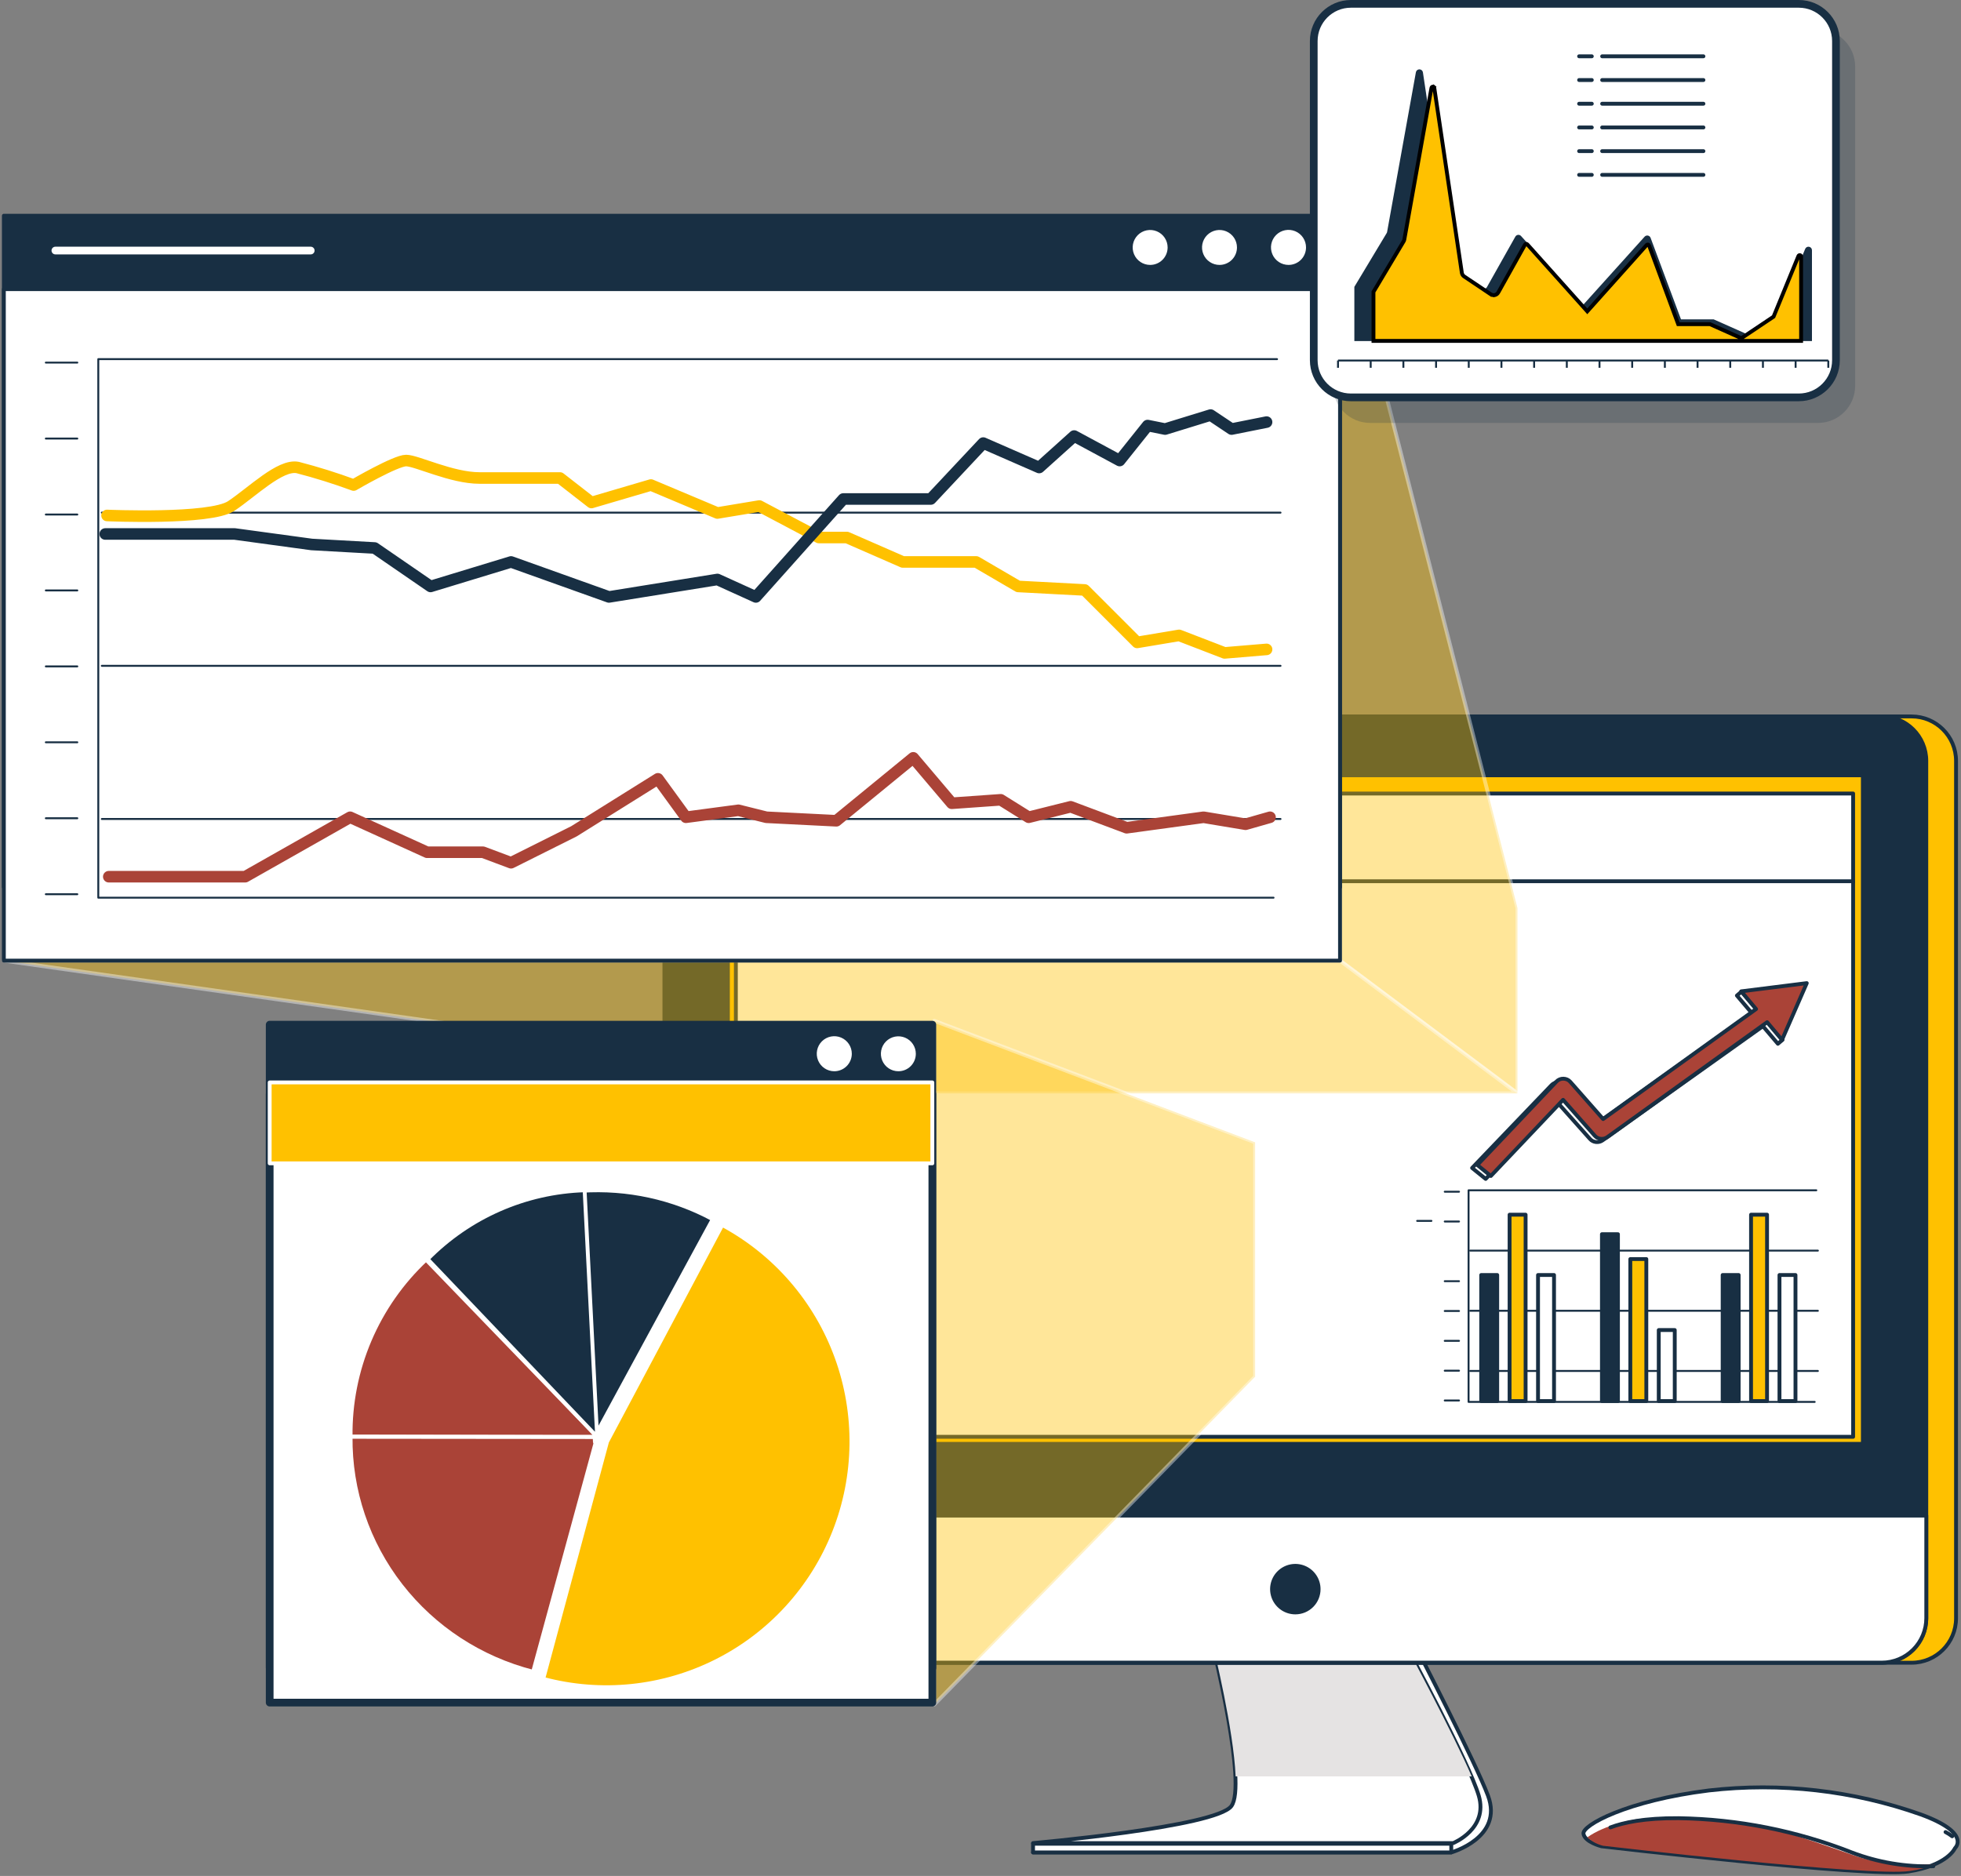 <svg width="509" height="487" viewBox="0 0 509 487" fill="none" xmlns="http://www.w3.org/2000/svg">
<rect x="0" y="0" width="509" height="487" fill="#808080" stroke="none"/>
<path d="M317.396 428.201C317.396 428.201 325.567 463.119 321.985 468.866C317.368 476.369 268.138 480.89 268.138 480.89H376.69C376.69 480.89 390.308 477.077 386.223 466.142C383.05 457.671 367.865 428.201 367.865 428.201H317.396Z" fill="white" stroke="#182F43" stroke-linecap="round" stroke-linejoin="round"/>
<path d="M315.026 428.201C315.026 428.201 323.687 463.418 319.615 468.866C315.544 474.313 268.138 478.466 268.138 478.466H377.194C377.194 478.466 386.373 474.762 383.826 466.142C381.279 457.521 365.482 428.201 365.482 428.201H315.026Z" fill="white" stroke="#182F43" stroke-linecap="round" stroke-linejoin="round"/>
<g style="mix-blend-mode:multiply">
<path d="M365.482 428.201H315.094C315.094 428.201 320.215 449.064 320.719 461.158H382.001C376.976 449.527 365.482 428.201 365.482 428.201Z" fill="#E5E3E3"/>
</g>
<path d="M376.69 478.644H268.138V480.891H376.69V478.644Z" fill="white" stroke="#182F43" stroke-linecap="round" stroke-linejoin="round"/>
<path d="M496.163 185.986H191.726C185.348 185.986 180.177 191.157 180.177 197.535V420.099C180.177 426.477 185.348 431.648 191.726 431.648H496.163C502.541 431.648 507.712 426.477 507.712 420.099V197.535C507.712 191.157 502.541 185.986 496.163 185.986Z" fill="#FFC100" stroke="#182F43" stroke-linecap="round" stroke-linejoin="round"/>
<path d="M488.442 185.986H184.004C177.626 185.986 172.456 191.157 172.456 197.535V420.099C172.456 426.477 177.626 431.648 184.004 431.648H488.442C494.82 431.648 499.99 426.477 499.99 420.099V197.535C499.99 191.157 494.82 185.986 488.442 185.986Z" fill="#182F43" stroke="#182F43" stroke-linecap="round" stroke-linejoin="round"/>
<path d="M172.456 393.448H499.99V420.072C499.99 423.135 498.773 426.072 496.608 428.238C494.442 430.404 491.505 431.62 488.442 431.62H184.004C180.941 431.62 178.004 430.404 175.838 428.238C173.672 426.072 172.456 423.135 172.456 420.072V393.448Z" fill="white" stroke="#182F43" stroke-linecap="round" stroke-linejoin="round"/>
<path d="M483.525 201.267H188.934V374.819H483.525V201.267Z" fill="#FFC100" stroke="#182F43" stroke-linecap="round" stroke-linejoin="round"/>
<path d="M342.263 412.541C342.263 411.344 341.908 410.175 341.243 409.18C340.578 408.185 339.633 407.41 338.527 406.953C337.422 406.496 336.205 406.377 335.032 406.611C333.859 406.846 332.781 407.423 331.936 408.27C331.091 409.117 330.516 410.196 330.284 411.369C330.053 412.543 330.174 413.759 330.634 414.864C331.094 415.969 331.871 416.912 332.867 417.575C333.863 418.238 335.034 418.59 336.23 418.587C337.023 418.587 337.809 418.431 338.542 418.127C339.275 417.823 339.94 417.377 340.501 416.815C341.061 416.254 341.505 415.587 341.808 414.854C342.11 414.12 342.265 413.334 342.263 412.541Z" fill="#182F43" stroke="#182F43" stroke-linecap="round" stroke-linejoin="round"/>
<path d="M481 206H191V229H481V206Z" fill="white" stroke="#182F43" stroke-linecap="round" stroke-linejoin="round"/>
<path d="M238.84 228.771L235.375 219H191V228.771V241.728V373H481V228.771H238.84Z" fill="white" stroke="#182F43" stroke-linecap="round" stroke-linejoin="round"/>
<path d="M507.451 479.768C507.451 479.768 505.586 484.276 495.304 485.842C485.022 487.408 415.677 479.292 415.677 479.292C415.677 479.292 411.319 478.202 411.006 476.023C410.693 473.844 422.228 467.457 443.568 464.802C462.138 462.67 480.95 464.803 498.572 471.039C511.809 475.873 507.451 479.768 507.451 479.768Z" fill="white" stroke="#182F43" stroke-linecap="round" stroke-linejoin="round"/>
<g style="mix-blend-mode:multiply">
<path d="M428.056 472C432.686 472 443.159 472.49 451.684 473.226C460.209 473.961 474.331 479.313 482.121 481.982C489.911 484.651 502.331 483.943 502.331 483.943C500.207 484.807 497.983 485.402 495.712 485.714C485.43 487.266 416.086 479.163 416.086 479.163C414.565 478.784 413.162 478.035 412 476.984C416.399 473.798 424.27 472 428.056 472Z" fill="#AA4337"/>
</g>
<path d="M504.985 475.602C505.592 475.92 506.17 476.289 506.715 476.705" stroke="#182F43" stroke-linecap="round" stroke-linejoin="round"/>
<path d="M501.821 484.477C494.595 484.692 487.398 483.474 480.644 480.895C466.32 475.256 451.096 472.244 435.704 472.003C426.757 471.935 421.282 473.16 418 474.4" stroke="#182F43" stroke-linecap="round" stroke-linejoin="round"/>
<path d="M462.679 269.941L452.04 257.42L450.833 258.445L454.711 263.008L414.877 291.37L406.3 281.748C406.085 281.506 405.815 281.31 405.509 281.173C405.204 281.036 404.869 280.962 404.53 280.955C404.191 280.948 403.854 281.009 403.544 281.134C403.234 281.259 402.958 281.444 402.735 281.677L382.103 303.205L385.625 306.048L404.439 286.409L412.714 295.693C413.102 296.128 413.658 296.408 414.265 296.473C414.872 296.538 415.481 296.382 415.962 296.04L457.594 266.401L461.472 270.966L462.679 269.941Z" fill="white" stroke="#182F43" stroke-linecap="round" stroke-linejoin="round"/>
<path d="M468.966 255.222L451.946 257.355L455.809 261.948L416.11 290.507L407.57 280.825C407.355 280.582 407.086 280.384 406.782 280.246C406.477 280.109 406.144 280.034 405.805 280.027C405.467 280.02 405.132 280.082 404.823 280.208C404.514 280.333 404.238 280.52 404.015 280.755L383.454 302.43L386.961 305.288L405.714 285.516L413.955 294.856C414.34 295.294 414.895 295.576 415.499 295.641C416.104 295.706 416.711 295.549 417.19 295.204L458.679 265.362L462.54 269.952L468.966 255.222Z" fill="#AA4337" stroke="#182F43" stroke-linecap="round" stroke-linejoin="round"/>
<path d="M471.445 309H381.183V363.936H471.023" stroke="#182F43" stroke-width="0.5" stroke-linecap="round" stroke-linejoin="round"/>
<path d="M381.591 324.662H471.853" stroke="#182F43" stroke-width="0.5" stroke-linecap="round" stroke-linejoin="round"/>
<path d="M381.591 340.281H471.853" stroke="#182F43" stroke-width="0.5" stroke-linecap="round" stroke-linejoin="round"/>
<path d="M381.591 355.902H471.853" stroke="#182F43" stroke-width="0.5" stroke-linecap="round" stroke-linejoin="round"/>
<path d="M378.704 309.368H375" stroke="#182F43" stroke-width="0.5" stroke-linecap="round" stroke-linejoin="round"/>
<path d="M378.704 317.103H375" stroke="#182F43" stroke-width="0.5" stroke-linecap="round" stroke-linejoin="round"/>
<path d="M371.542 316.941H367.837" stroke="#182F43" stroke-width="0.5" stroke-linecap="round" stroke-linejoin="round"/>
<path d="M378.704 332.601H375" stroke="#182F43" stroke-width="0.5" stroke-linecap="round" stroke-linejoin="round"/>
<path d="M378.704 340.336H375" stroke="#182F43" stroke-width="0.5" stroke-linecap="round" stroke-linejoin="round"/>
<path d="M378.704 348.085H375" stroke="#182F43" stroke-width="0.5" stroke-linecap="round" stroke-linejoin="round"/>
<path d="M378.704 355.834H375" stroke="#182F43" stroke-width="0.5" stroke-linecap="round" stroke-linejoin="round"/>
<path d="M378.704 363.567H375" stroke="#182F43" stroke-width="0.5" stroke-linecap="round" stroke-linejoin="round"/>
<path d="M388.618 330.993H384.464V363.718H388.618V330.993Z" fill="#182F43" stroke="#182F43" stroke-linecap="round" stroke-linejoin="round"/>
<path d="M395.986 315.333H391.832V363.719H395.986V315.333Z" fill="#FFC100" stroke="#182F43" stroke-linecap="round" stroke-linejoin="round"/>
<path d="M403.366 330.993H399.213V363.718H403.366V330.993Z" fill="white" stroke="#182F43" stroke-linecap="round" stroke-linejoin="round"/>
<path d="M419.954 320.398H415.801V363.718H419.954V320.398Z" fill="#182F43" stroke="#182F43" stroke-linecap="round" stroke-linejoin="round"/>
<path d="M427.322 326.854H423.168V363.719H427.322V326.854Z" fill="#FFC100" stroke="#182F43" stroke-linecap="round" stroke-linejoin="round"/>
<path d="M434.702 345.279H430.549V363.719H434.702V345.279Z" fill="white" stroke="#182F43" stroke-linecap="round" stroke-linejoin="round"/>
<path d="M451.289 330.993H447.136V363.718H451.289V330.993Z" fill="#182F43" stroke="#182F43" stroke-linecap="round" stroke-linejoin="round"/>
<path d="M458.657 315.333H454.504V363.719H458.657V315.333Z" fill="#FFC100" stroke="#182F43" stroke-linecap="round" stroke-linejoin="round"/>
<path d="M466.038 330.993H461.885V363.718H466.038V330.993Z" fill="white" stroke="#182F43" stroke-linecap="round" stroke-linejoin="round"/>
<path opacity="0.4" d="M347.818 249.38L393.876 283.848V235.721L347.818 56V249.38Z" fill="#FFC100" stroke="white" stroke-linecap="round" stroke-linejoin="round"/>
<path opacity="0.4" d="M393.875 283.849H244.074L1 249.381H347.818L393.875 283.849Z" fill="#FFC100" stroke="white" stroke-linecap="round" stroke-linejoin="round"/>
<path d="M347.818 56H1V230.315H347.818V56Z" fill="#182F43" stroke="#182F43" stroke-linecap="round" stroke-linejoin="round"/>
<path d="M14.373 65.043H80.653" stroke="white" stroke-width="2" stroke-linecap="round" stroke-linejoin="round"/>
<path d="M338.994 64.224C338.994 63.324 338.726 62.444 338.226 61.696C337.726 60.948 337.014 60.365 336.182 60.021C335.351 59.677 334.435 59.588 333.553 59.764C332.67 59.941 331.859 60.375 331.224 61.013C330.588 61.65 330.156 62.462 329.982 63.345C329.808 64.228 329.9 65.144 330.247 65.974C330.593 66.805 331.178 67.515 331.928 68.013C332.678 68.511 333.558 68.775 334.459 68.773C335.055 68.773 335.646 68.655 336.197 68.426C336.748 68.198 337.249 67.862 337.67 67.44C338.091 67.017 338.425 66.516 338.652 65.964C338.879 65.412 338.995 64.821 338.994 64.224Z" fill="white"/>
<path d="M321.07 64.225C321.067 63.329 320.799 62.454 320.299 61.71C319.799 60.966 319.09 60.387 318.261 60.045C317.432 59.704 316.521 59.616 315.642 59.793C314.763 59.969 313.956 60.402 313.323 61.037C312.691 61.672 312.26 62.48 312.086 63.359C311.912 64.239 312.003 65.15 312.346 65.978C312.69 66.805 313.271 67.513 314.017 68.011C314.762 68.508 315.639 68.774 316.535 68.774C317.132 68.774 317.722 68.656 318.273 68.427C318.825 68.199 319.325 67.863 319.746 67.441C320.168 67.018 320.501 66.517 320.728 65.965C320.956 65.413 321.072 64.822 321.07 64.225Z" fill="white"/>
<path d="M303.07 64.225C303.067 63.329 302.799 62.454 302.299 61.71C301.799 60.966 301.09 60.387 300.261 60.045C299.432 59.704 298.521 59.616 297.642 59.793C296.763 59.969 295.956 60.402 295.323 61.037C294.691 61.672 294.26 62.48 294.086 63.359C293.912 64.239 294.003 65.15 294.346 65.978C294.69 66.805 295.271 67.513 296.017 68.011C296.762 68.508 297.639 68.774 298.535 68.774C299.132 68.774 299.722 68.656 300.273 68.427C300.825 68.199 301.325 67.863 301.746 67.441C302.168 67.018 302.501 66.517 302.728 65.965C302.956 65.413 303.072 64.822 303.07 64.225Z" fill="white"/>
<path d="M347.818 75.064H1V249.379H347.818V75.064Z" fill="white" stroke="#182F43" stroke-linecap="round" stroke-linejoin="round"/>
<path d="M331.476 93.233H25.513V233.039H330.563" stroke="#182F43" stroke-width="0.5" stroke-linecap="round" stroke-linejoin="round"/>
<path d="M26.425 133.079H332.374" stroke="#182F43" stroke-width="0.5" stroke-linecap="round" stroke-linejoin="round"/>
<path d="M26.425 172.846H332.374" stroke="#182F43" stroke-width="0.5" stroke-linecap="round" stroke-linejoin="round"/>
<path d="M26.425 212.61H332.374" stroke="#182F43" stroke-width="0.5" stroke-linecap="round" stroke-linejoin="round"/>
<path d="M20.066 94.131H11.895" stroke="#182F43" stroke-width="0.5" stroke-linecap="round" stroke-linejoin="round"/>
<path d="M20.066 113.851H11.895" stroke="#182F43" stroke-width="0.5" stroke-linecap="round" stroke-linejoin="round"/>
<path d="M20.066 133.571H11.895" stroke="#182F43" stroke-width="0.5" stroke-linecap="round" stroke-linejoin="round"/>
<path d="M20.066 153.275H11.895" stroke="#182F43" stroke-width="0.5" stroke-linecap="round" stroke-linejoin="round"/>
<path d="M20.066 172.995H11.895" stroke="#182F43" stroke-width="0.5" stroke-linecap="round" stroke-linejoin="round"/>
<path d="M20.066 192.701H11.895" stroke="#182F43" stroke-width="0.5" stroke-linecap="round" stroke-linejoin="round"/>
<path d="M20.066 212.419H11.895" stroke="#182F43" stroke-width="0.5" stroke-linecap="round" stroke-linejoin="round"/>
<path d="M20.066 232.141H11.895" stroke="#182F43" stroke-width="0.5" stroke-linecap="round" stroke-linejoin="round"/>
<path d="M27.787 133.814C27.787 133.814 54.561 134.985 60.008 131.363C65.455 127.74 72.728 120.468 77.263 121.367C82.179 122.639 87.029 124.157 91.793 125.915C91.793 125.915 102.688 119.556 105.412 119.556C108.135 119.556 117.205 124.091 124.477 124.091H145.354L153.525 130.45L168.955 125.915L186.209 133.174L197.104 131.363L212.533 139.534H219.806L234.323 145.88H253.388L264.283 152.24L281.538 153.152L295.156 166.77L306.051 164.946L317.858 169.494L328.752 168.582" stroke="#FFC100" stroke-width="3" stroke-linecap="round" stroke-linejoin="round"/>
<path d="M27.324 138.623H60.921L80.899 141.346L97.241 142.259L111.758 152.241L132.648 145.881L158.06 154.965L186.209 150.43L196.192 154.965L218.893 129.539H241.595L255.213 115.022L269.731 121.368L278.814 113.197L290.621 119.557L297.88 110.474L302.415 111.386L314.222 107.75L319.669 111.386L328.752 109.575" stroke="#182F43" stroke-width="3" stroke-linecap="round" stroke-linejoin="round"/>
<path d="M28.236 227.592H63.644L90.881 212.162L110.859 221.245H125.376L132.648 223.969L148.99 215.798L170.779 202.18L178.038 212.162L191.656 210.351L198.915 212.162L217.082 213.074L237.046 196.732L247.042 208.526L259.748 207.627L267.007 212.162L277.901 209.438L292.432 214.886L312.41 212.162L323.305 213.973L329.651 212.162" stroke="#AA4337" stroke-width="3" stroke-linecap="round" stroke-linejoin="round"/>
<path opacity="0.4" d="M242.5 265L325.784 296.554V357.387L242.5 442.5V265Z" fill="#FFC100" stroke="white" stroke-linecap="round" stroke-linejoin="round"/>
<path d="M242 266H70V433H242V266Z" fill="#182F43" stroke="#182F43" stroke-width="2" stroke-linecap="round" stroke-linejoin="round"/>
<path d="M242 284H70V442H242V284Z" fill="white" stroke="#182F43" stroke-width="2" stroke-linecap="round" stroke-linejoin="round"/>
<path d="M155 373L91.005 372.939C90.896 364.344 92.579 355.821 95.948 347.912C99.317 340.003 104.298 332.881 110.573 327L155 373Z" fill="#AA4337" stroke="white" stroke-miterlimit="10"/>
<path d="M155 373.061L138.376 434C124.705 430.508 112.614 422.605 104.028 411.549C95.443 400.494 90.857 386.923 91.003 373L155 373.061Z" fill="#AA4337" stroke="white" stroke-miterlimit="10"/>
<path d="M157.572 374.271L187.475 318C201.216 325.396 211.768 337.599 217.127 352.288C222.486 366.977 222.277 383.129 216.541 397.674C210.805 412.219 199.94 424.143 186.013 431.18C172.086 438.217 156.067 439.876 141 435.842L157.572 374.271Z" fill="#FFC100" stroke="white" stroke-miterlimit="10"/>
<path d="M154.347 373L151 309.135C162.819 308.361 174.617 310.922 185 316.517L154.347 373Z" fill="#182F43" stroke="white" stroke-miterlimit="10"/>
<path d="M155 373L111 326.865C121.827 315.872 136.404 309.48 151.743 309L155 373Z" fill="#182F43" stroke="white" stroke-miterlimit="10"/>
<path d="M237.714 273.563C237.714 272.666 237.448 271.79 236.95 271.044C236.452 270.298 235.744 269.717 234.915 269.374C234.086 269.03 233.174 268.94 232.295 269.115C231.415 269.29 230.607 269.722 229.973 270.357C229.339 270.991 228.907 271.799 228.732 272.679C228.557 273.558 228.646 274.47 228.99 275.299C229.333 276.127 229.914 276.836 230.66 277.334C231.406 277.832 232.283 278.098 233.179 278.098C233.775 278.098 234.365 277.981 234.915 277.753C235.465 277.525 235.965 277.191 236.386 276.77C236.807 276.349 237.141 275.849 237.369 275.299C237.597 274.748 237.714 274.159 237.714 273.563Z" fill="white"/>
<path d="M221.097 273.562C221.1 272.662 220.835 271.781 220.337 271.031C219.839 270.282 219.13 269.697 218.299 269.35C217.468 269.004 216.553 268.912 215.67 269.086C214.786 269.26 213.975 269.692 213.337 270.327C212.7 270.963 212.265 271.773 212.088 272.656C211.912 273.539 212.001 274.454 212.345 275.286C212.689 276.118 213.272 276.829 214.02 277.33C214.768 277.83 215.648 278.097 216.549 278.097C217.752 278.097 218.907 277.62 219.76 276.77C220.613 275.92 221.093 274.766 221.097 273.562Z" fill="white"/>
<g style="mix-blend-mode:multiply">
<path d="M242 281H70V302H242V281Z" fill="#FFC100"/>
<path d="M242 281H70V302H242V281Z" stroke="white" stroke-linecap="round" stroke-linejoin="round"/>
</g>
<path opacity="0.2" d="M471.883 7.634H355.632C350.305 7.634 345.986 11.953 345.986 17.28V100.147C345.986 105.474 350.305 109.793 355.632 109.793H471.883C477.21 109.793 481.529 105.474 481.529 100.147V17.28C481.529 11.953 477.21 7.634 471.883 7.634Z" fill="#182F43"/>
<path d="M466.896 1H350.646C345.319 1 341 5.319 341 10.646V93.513C341 98.84 345.319 103.159 350.646 103.159H466.896C472.224 103.159 476.543 98.84 476.543 93.513V10.646C476.543 5.319 472.224 1 466.896 1Z" fill="white" stroke="#182F43" stroke-width="2" stroke-linecap="round" stroke-linejoin="round"/>
<path d="M347.295 93.592H474.556" stroke="#182F43" stroke-width="0.5" stroke-miterlimit="10"/>
<path d="M347.295 93.592V95.476" stroke="#182F43" stroke-width="0.5" stroke-miterlimit="10"/>
<path d="M355.779 93.592V95.476" stroke="#182F43" stroke-width="0.5" stroke-miterlimit="10"/>
<path d="M364.264 93.592V95.476" stroke="#182F43" stroke-width="0.5" stroke-miterlimit="10"/>
<path d="M372.747 93.592V95.476" stroke="#182F43" stroke-width="0.5" stroke-miterlimit="10"/>
<path d="M381.231 93.592V95.476" stroke="#182F43" stroke-width="0.5" stroke-miterlimit="10"/>
<path d="M389.716 93.592V95.476" stroke="#182F43" stroke-width="0.5" stroke-miterlimit="10"/>
<path d="M398.2 93.592V95.476" stroke="#182F43" stroke-width="0.5" stroke-miterlimit="10"/>
<path d="M406.684 93.592V95.476" stroke="#182F43" stroke-width="0.5" stroke-miterlimit="10"/>
<path d="M415.168 93.592V95.476" stroke="#182F43" stroke-width="0.5" stroke-miterlimit="10"/>
<path d="M423.652 93.592V95.476" stroke="#182F43" stroke-width="0.5" stroke-miterlimit="10"/>
<path d="M432.136 93.592V95.476" stroke="#182F43" stroke-width="0.5" stroke-miterlimit="10"/>
<path d="M440.62 93.592V95.476" stroke="#182F43" stroke-width="0.5" stroke-miterlimit="10"/>
<path d="M449.104 93.592V95.476" stroke="#182F43" stroke-width="0.5" stroke-miterlimit="10"/>
<path d="M457.589 93.592V95.476" stroke="#182F43" stroke-width="0.5" stroke-miterlimit="10"/>
<path d="M466.072 93.592V95.476" stroke="#182F43" stroke-width="0.5" stroke-miterlimit="10"/>
<path d="M474.557 93.592V95.476" stroke="#182F43" stroke-width="0.5" stroke-miterlimit="10"/>
<path d="M470.315 88.54H351.537V74.471L359.931 60.504C359.99 60.407 360.028 60.3 360.044 60.188L367.513 18.749C367.553 18.538 367.666 18.348 367.832 18.211C367.998 18.075 368.206 18 368.421 18C368.636 18 368.844 18.075 369.009 18.211C369.175 18.348 369.288 18.538 369.329 18.749L376.922 69.338C376.97 69.59 377.116 69.813 377.328 69.958L384.65 74.832C384.755 74.903 384.874 74.951 384.998 74.973C385.123 74.995 385.251 74.991 385.374 74.962C385.497 74.932 385.612 74.877 385.713 74.8C385.814 74.724 385.897 74.627 385.959 74.516L393.326 61.429C393.397 61.303 393.498 61.195 393.619 61.115C393.741 61.035 393.88 60.986 394.024 60.97C394.169 60.955 394.315 60.974 394.45 61.026C394.586 61.079 394.707 61.163 394.804 61.271L402.442 69.733L410.926 79.142L419.41 69.733L426.879 61.44C426.985 61.324 427.12 61.237 427.269 61.187C427.419 61.138 427.578 61.127 427.733 61.156C427.888 61.186 428.033 61.254 428.154 61.355C428.275 61.456 428.368 61.587 428.424 61.734L436.322 82.91H444.806L453.29 86.678L461.774 81.037L468.543 64.644C468.618 64.44 468.764 64.269 468.953 64.162C469.143 64.055 469.365 64.02 469.578 64.062C469.792 64.104 469.984 64.221 470.119 64.392C470.254 64.563 470.323 64.776 470.315 64.994V88.54Z" fill="#182F43"/>
<path d="M420.372 71.47L427.412 63.597C427.412 63.596 427.413 63.596 427.413 63.596C427.456 63.549 427.51 63.514 427.569 63.494C427.629 63.474 427.692 63.47 427.754 63.482C427.816 63.494 427.874 63.521 427.923 63.562C427.971 63.603 428.009 63.656 428.032 63.715C428.032 63.716 428.032 63.717 428.032 63.717L435.477 83.826L435.598 84.153H435.946H443.84L451.742 87.688L451.995 87.801L452.224 87.647L460.224 82.289L460.351 82.205L460.409 82.064L466.792 66.493L466.796 66.484L466.799 66.475C466.829 66.392 466.887 66.323 466.962 66.281C467.037 66.238 467.124 66.224 467.208 66.241C467.291 66.258 467.367 66.304 467.421 66.373C467.475 66.441 467.503 66.528 467.5 66.617L467.499 66.626V66.636V88.5H356.5V75.775L364.342 62.63C364.343 62.63 364.343 62.629 364.344 62.628C364.432 62.482 364.49 62.319 364.515 62.15L371.555 22.806C371.555 22.805 371.555 22.804 371.555 22.803C371.572 22.717 371.618 22.64 371.685 22.585C371.751 22.53 371.835 22.5 371.92 22.5C372.006 22.5 372.089 22.53 372.156 22.585L372.475 22.201L372.156 22.585C372.22 22.639 372.266 22.714 372.284 22.798L379.441 70.835L379.443 70.845L379.445 70.854C379.514 71.223 379.726 71.55 380.036 71.763L380.036 71.763L380.041 71.766L386.943 76.394C386.943 76.394 386.943 76.395 386.944 76.395C387.1 76.501 387.277 76.572 387.463 76.606L387.552 76.114L387.463 76.606C387.649 76.639 387.84 76.634 388.024 76.589C388.208 76.544 388.38 76.462 388.53 76.347C388.679 76.232 388.804 76.088 388.895 75.923C388.895 75.922 388.895 75.922 388.895 75.921L395.84 63.494C395.84 63.494 395.84 63.494 395.84 63.494C395.869 63.443 395.909 63.4 395.957 63.368C396.005 63.337 396.059 63.317 396.116 63.311C396.173 63.305 396.23 63.312 396.283 63.333C396.337 63.354 396.385 63.387 396.423 63.431L396.425 63.433L403.627 71.47L403.627 71.47L411.627 80.407L412 80.823L412.372 80.407L420.372 71.47L420.372 71.47Z" fill="#FFC100" stroke="black"/>
<path d="M415.856 14.617H442.144" stroke="#182F43" stroke-linecap="round" stroke-linejoin="round"/>
<path d="M415.856 20.777H442.144" stroke="#182F43" stroke-linecap="round" stroke-linejoin="round"/>
<path d="M415.856 26.927H442.144" stroke="#182F43" stroke-linecap="round" stroke-linejoin="round"/>
<path d="M415.856 33.086H442.144" stroke="#182F43" stroke-linecap="round" stroke-linejoin="round"/>
<path d="M415.856 39.235H442.144" stroke="#182F43" stroke-linecap="round" stroke-linejoin="round"/>
<path d="M415.856 45.395H442.144" stroke="#182F43" stroke-linecap="round" stroke-linejoin="round"/>
<path d="M409.877 14.617H413.171" stroke="#182F43" stroke-linecap="round" stroke-linejoin="round"/>
<path d="M409.877 20.777H413.171" stroke="#182F43" stroke-linecap="round" stroke-linejoin="round"/>
<path d="M409.877 26.927H413.171" stroke="#182F43" stroke-linecap="round" stroke-linejoin="round"/>
<path d="M409.877 33.086H413.171" stroke="#182F43" stroke-linecap="round" stroke-linejoin="round"/>
<path d="M409.877 39.235H413.171" stroke="#182F43" stroke-linecap="round" stroke-linejoin="round"/>
<path d="M409.877 45.395H413.171" stroke="#182F43" stroke-linecap="round" stroke-linejoin="round"/>
</svg>

